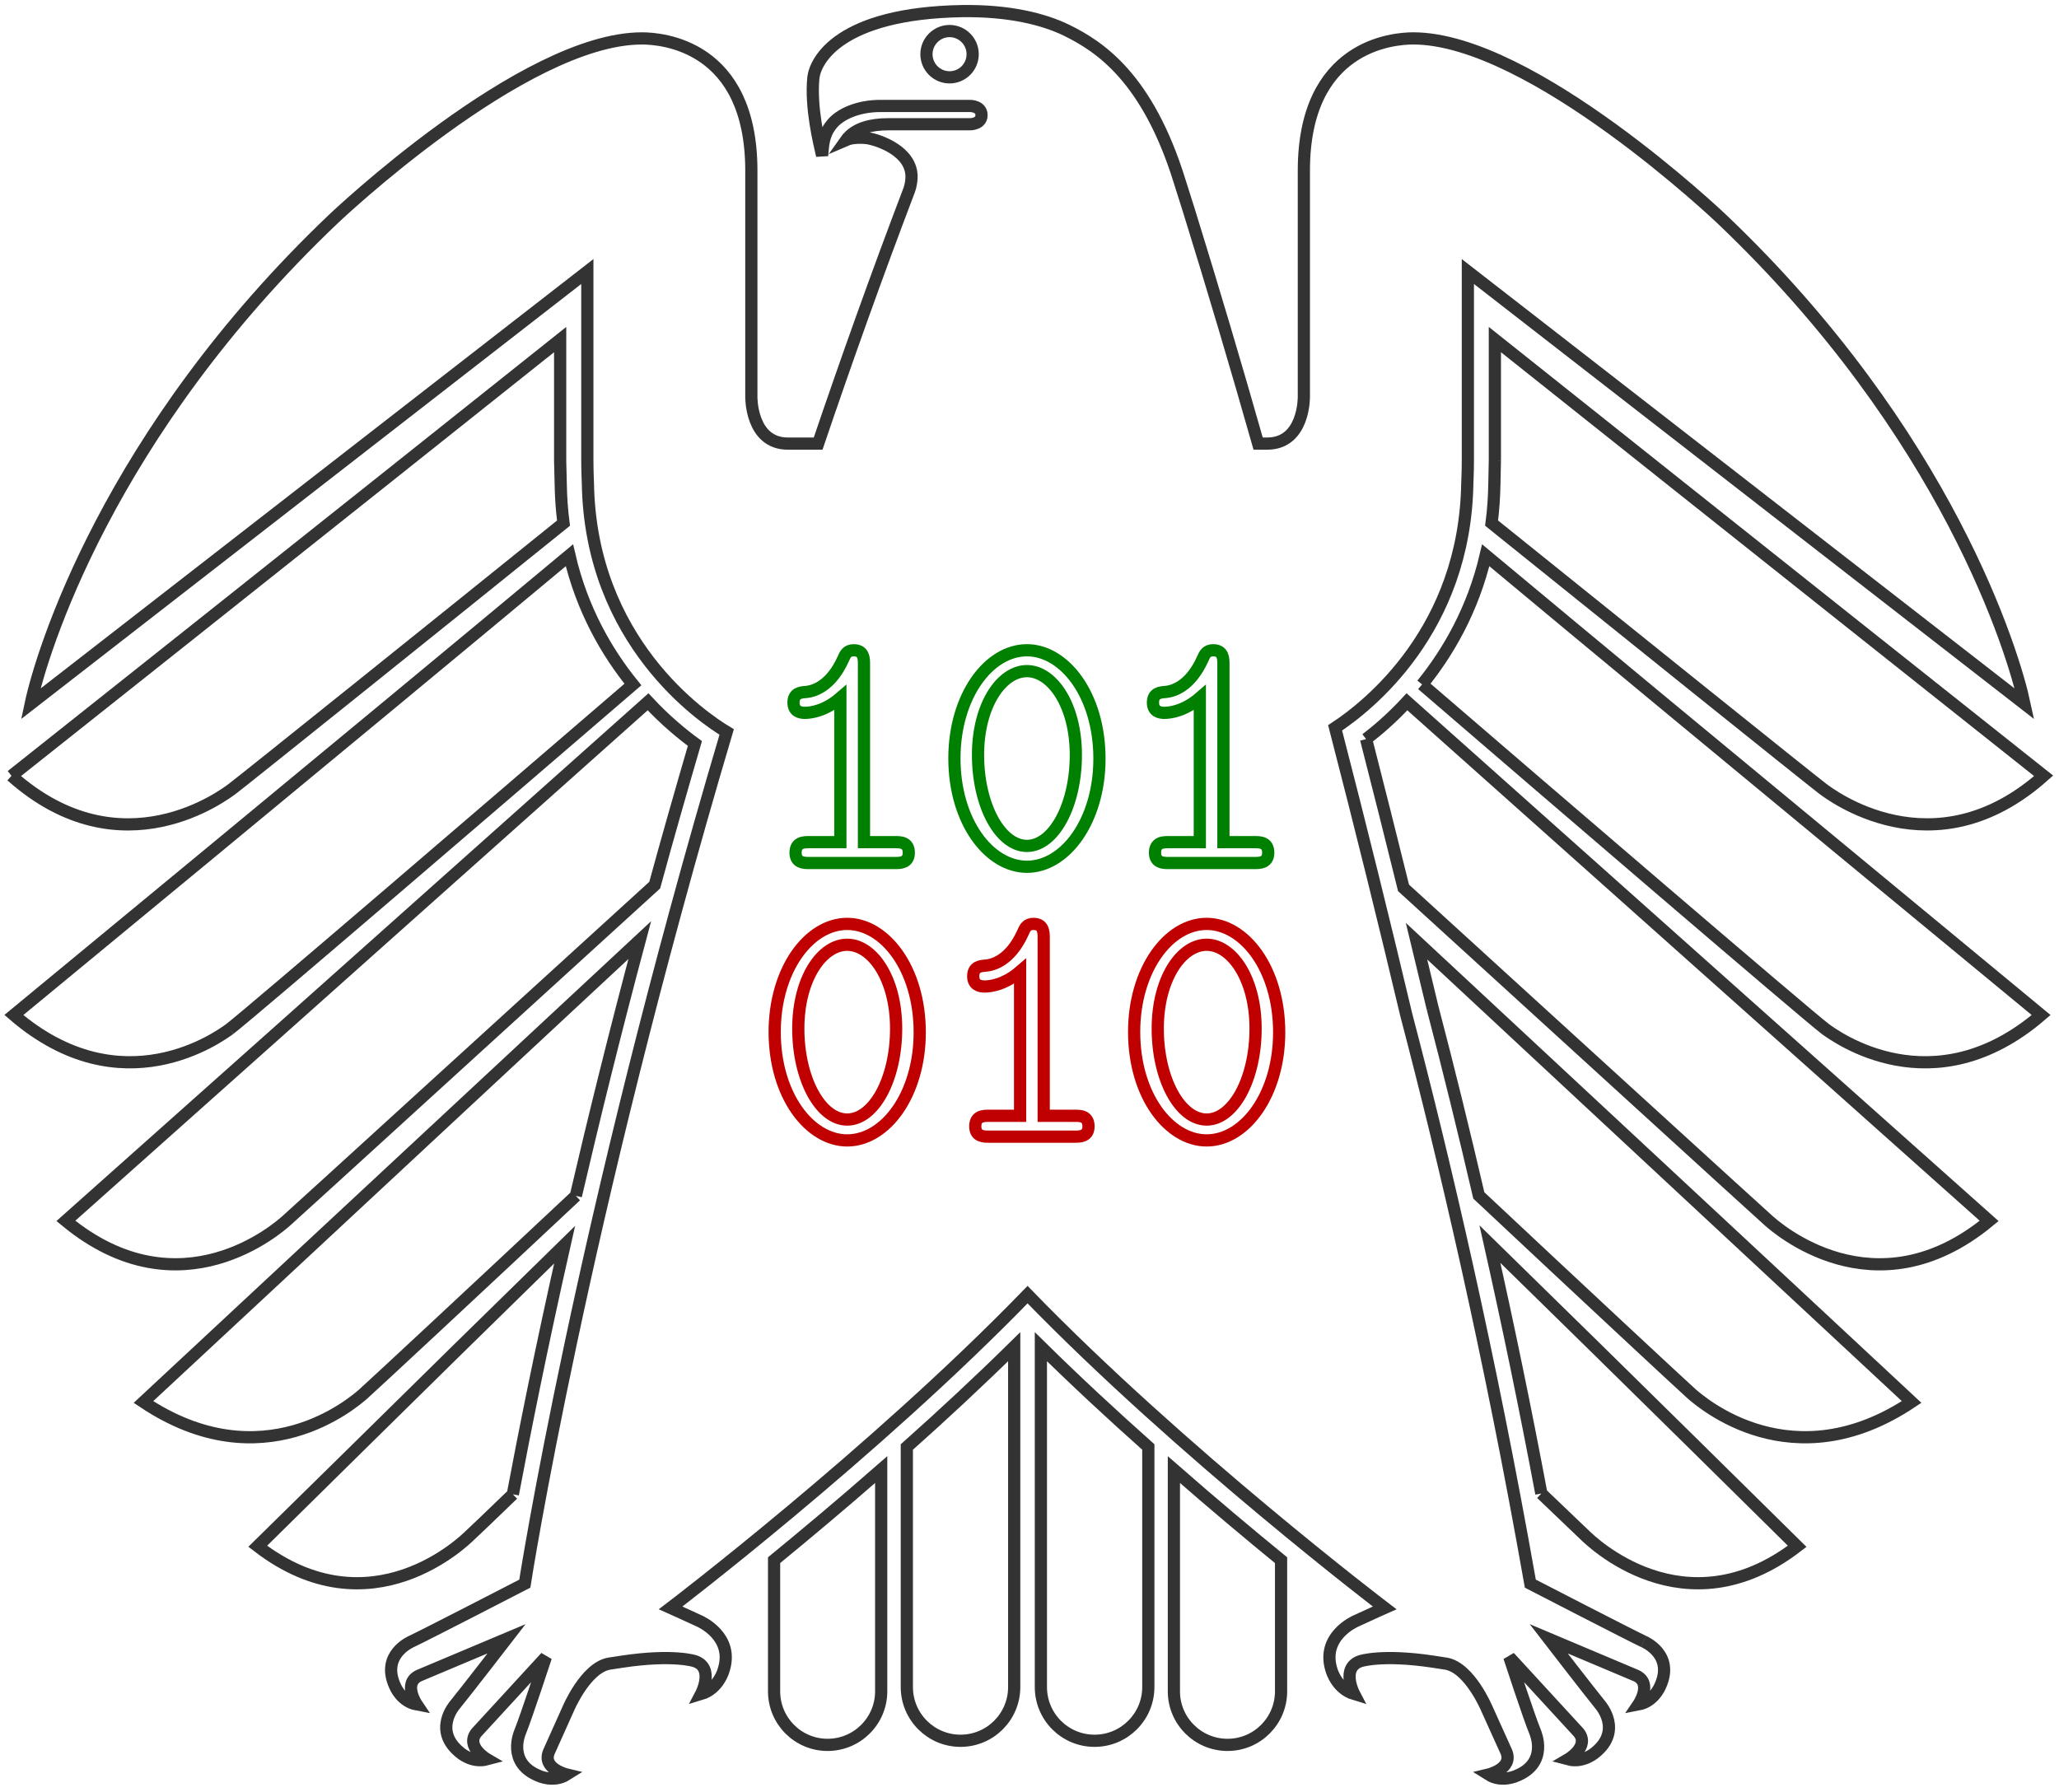 <?xml version="1.0" encoding="UTF-8" standalone="no"?>
<!-- Created with Inkscape (http://www.inkscape.org/) -->

<svg
   xmlns:osb="http://www.openswatchbook.org/uri/2009/osb"
   xmlns:dc="http://purl.org/dc/elements/1.1/"
   xmlns:cc="http://creativecommons.org/ns#"
   xmlns:rdf="http://www.w3.org/1999/02/22-rdf-syntax-ns#"
   xmlns:svg="http://www.w3.org/2000/svg"
   xmlns="http://www.w3.org/2000/svg"
   xmlns:xlink="http://www.w3.org/1999/xlink"
   xmlns:sodipodi="http://sodipodi.sourceforge.net/DTD/sodipodi-0.dtd"
   xmlns:inkscape="http://www.inkscape.org/namespaces/inkscape"
   version="1.0"
   width="843.554"
   height="734.244"
   viewBox="-3.776 -3.776 146.625 127.568"
   id="svg40181"
   inkscape:version="0.48.3.1 r9886"
   sodipodi:docname="docpatch_gg_logo_transparent.svg"
   inkscape:export-filename="/home/ben/projects/docpatch/img/docpatch_gg_logo_72dpi_transparent.png"
   inkscape:export-xdpi="71.951538"
   inkscape:export-ydpi="71.951538">
  <title
     id="title5833">DocPatch Logo Grundgesetz der BRD</title>
  <sodipodi:namedview
     pagecolor="#ffffff"
     bordercolor="#666666"
     borderopacity="1"
     objecttolerance="10"
     gridtolerance="10"
     guidetolerance="10"
     inkscape:pageopacity="0"
     inkscape:pageshadow="2"
     inkscape:window-width="1440"
     inkscape:window-height="849"
     id="namedview19"
     showgrid="false"
     fit-margin-top="0"
     fit-margin-left="0"
     fit-margin-right="0"
     fit-margin-bottom="0"
     inkscape:zoom="0.63"
     inkscape:cx="616.55329"
     inkscape:cy="321.76222"
     inkscape:window-x="-2"
     inkscape:window-y="-3"
     inkscape:window-maximized="1"
     inkscape:current-layer="svg40181" />
  <defs
     id="defs40183">
    <linearGradient
       id="linearGradient4442"
       osb:paint="solid">
      <stop
         style="stop-color:#000000;stop-opacity:1;"
         offset="0"
         id="stop4444" />
    </linearGradient>
    <linearGradient
       id="linearGradient4375"
       osb:paint="solid">
      <stop
         style="stop-color:#000000;stop-opacity:1;"
         offset="0"
         id="stop4377" />
    </linearGradient>
    <linearGradient
       id="linearGradient4365"
       osb:paint="solid">
      <stop
         style="stop-color:#000000;stop-opacity:1;"
         offset="0"
         id="stop4367" />
    </linearGradient>
    <linearGradient
       id="linearGradient4355"
       osb:paint="solid">
      <stop
         style="stop-color:#000000;stop-opacity:1;"
         offset="0"
         id="stop4357" />
    </linearGradient>
    <linearGradient
       id="linearGradient4349"
       osb:paint="solid">
      <stop
         style="stop-color:#000000;stop-opacity:1;"
         offset="0"
         id="stop4351" />
    </linearGradient>
    <linearGradient
       inkscape:collect="always"
       xlink:href="#linearGradient3759"
       id="linearGradient3763"
       x1="85.863"
       y1="411.42"
       x2="433.355"
       y2="411.42"
       gradientUnits="userSpaceOnUse" />
    <linearGradient
       id="linearGradient3759"
       osb:paint="solid">
      <stop
         style="stop-color:#000000;stop-opacity:1;"
         offset="0"
         id="stop3761" />
    </linearGradient>
  </defs>
  <path
     d="m 105.986,102.562 c 1.636,1.562 2.978,2.856 3.125,2.988 0.317,0.303 7.036,6.973 15.093,0.771 -0.171,-0.166 -11.797,-11.67 -21.88,-21.523 1.309,5.83 2.534,11.758 3.662,17.764"
     id="path2917"
     style="fill:none;fill-opacity:0;fill-rule:nonzero;stroke:#333333;stroke-width:0.869;stroke-miterlimit:4;stroke-dasharray:none;stroke-opacity:1"
     inkscape:connector-curvature="0" />
  <path
     d="m 79.819,116.649 c 0,2.104 1.709,3.813 3.823,3.813 2.1,0 3.809,-1.709 3.809,-3.813 l 0,-9.341 c -2.212,-1.807 -4.844,-4.009 -7.632,-6.45 l 0,15.791 z"
     id="path2915"
     style="fill:none;fill-opacity:0;fill-rule:nonzero;stroke:#333333;stroke-width:0.869;stroke-miterlimit:4;stroke-dasharray:none;stroke-opacity:1"
     inkscape:connector-curvature="0" />
  <path
     d="m 102.642,30.668 0,-0.049 z m 10.63,82.432 c -0.996,-0.469 -8.071,-4.121 -8.071,-4.121 -2.905,-16.465 -6.143,-30.254 -8.833,-40.503 -1.519,-6.411 -3.218,-13.296 -5.068,-20.444 2.358,-1.553 9.248,-6.973 9.414,-17.441 0,0 0.039,-0.879 0.039,-1.567 l 0,-13.491 39.639,30.791 c -0.767,-3.594 -5.488,-19.248 -21.582,-34.551 0,0 -13.501,-12.842 -21.948,-12.842 -1.421,0 -7.788,0.483 -7.788,9.424 l 0,16.108 c 0,0 0.049,3.325 -2.612,3.325 l -0.644,0 c -1.562,-5.503 -3.208,-11.04 -4.907,-16.523 -0.225,-0.718 -0.454,-1.431 -0.679,-2.148 -2.275,-7.363 -5.689,-9.604 -8.037,-10.757 -1.631,-0.801 -4.106,-1.421 -7.456,-1.372 -8.76,0.146 -10.469,3.525 -10.596,4.766 -0.2,2.119 0.41,4.57 0.625,5.518 0.073,-0.703 0.059,-1.431 0.659,-2.187 0.591,-0.767 1.909,-1.343 3.496,-1.343 l 6.396,0 c 0,0 0.801,0 0.801,0.654 0,0.649 -0.801,0.649 -0.801,0.649 l -5.84,0 c -1.289,0 -2.241,0.303 -2.817,0.908 -0.078,0.068 -0.127,0.146 -0.176,0.215 0.068,-0.029 0.142,-0.059 0.23,-0.083 0.371,-0.093 0.83,-0.103 1.25,-0.054 0.811,0.122 3.247,0.938 3.169,2.842 -0.015,0.283 -0.078,0.625 -0.166,0.859 -2.334,6.133 -4.487,12.173 -6.484,18.057 l -2.153,0 c -2.651,0 -2.603,-3.325 -2.603,-3.325 l 0,-16.108 c 0,-8.94 -6.367,-9.424 -7.793,-9.424 -8.452,0 -21.953,12.842 -21.953,12.842 -16.089,15.303 -20.811,30.957 -21.572,34.551 l 39.639,-30.791 0,13.491 c 0,0.688 0.039,1.567 0.039,1.567 0.176,11.299 8.188,16.719 9.883,17.734 -10.41,35.078 -14.375,60.654 -14.375,60.654 0,0 -7.07,3.652 -8.076,4.121 -0.054,0.029 -2.197,0.947 -1.162,3.184 0,0 0.435,1.094 1.543,1.299 0,0 -1.016,-1.499 0.156,-2.051 l 6.24,-2.627 c 0,0 -2.974,3.848 -3.677,4.707 -0.044,0.049 -1.567,1.816 0.342,3.379 0,0 0.859,0.791 1.948,0.498 0,0 -1.572,-0.913 -0.747,-1.914 l 4.932,-5.366 c 0,0 -1.411,4.302 -1.831,5.327 -0.024,0.064 -0.967,2.192 1.309,3.125 0,0 1.06,0.513 2.012,-0.088 0,0 -1.768,-0.42 -1.274,-1.611 l 1.372,-3.057 c 0,0 1.23,-2.935 2.92,-3.228 l 0.928,-0.142 c 3.672,-0.552 5.176,-0.034 5.176,-0.034 1.416,0.483 0.439,2.339 0.439,2.339 1.245,-0.371 1.602,-1.685 1.602,-1.685 0.791,-2.417 -1.66,-3.486 -1.724,-3.516 -1.191,-0.552 -2.046,-0.933 -2.046,-0.933 0,0 14.453,-10.996 25.42,-22.31 10.967,11.313 25.43,22.31 25.43,22.31 0,0 -0.859,0.381 -2.046,0.933 -0.068,0.029 -2.519,1.099 -1.733,3.516 0,0 0.366,1.313 1.606,1.685 0,0 -0.977,-1.855 0.44,-2.339 0,0 1.509,-0.518 5.181,0.034 l 0.923,0.142 c 1.694,0.293 2.915,3.228 2.915,3.228 l 1.382,3.057 c 0.488,1.191 -1.274,1.611 -1.274,1.611 0.947,0.601 2.007,0.088 2.007,0.088 2.28,-0.933 1.333,-3.062 1.313,-3.125 -0.43,-1.025 -1.836,-5.327 -1.836,-5.327 l 4.932,5.366 c 0.82,1.001 -0.747,1.914 -0.747,1.914 1.084,0.293 1.953,-0.498 1.953,-0.498 1.909,-1.562 0.376,-3.33 0.337,-3.379 -0.703,-0.859 -3.672,-4.707 -3.672,-4.707 l 6.23,2.627 c 1.182,0.552 0.161,2.051 0.161,2.051 1.103,-0.205 1.543,-1.299 1.543,-1.299 1.04,-2.236 -1.103,-3.154 -1.167,-3.184 M 63.843,1.703 c -0.903,0 -1.645,-0.732 -1.645,-1.65 0,-0.903 0.742,-1.646 1.645,-1.646 0.908,0 1.646,0.742 1.646,1.646 0,0.918 -0.737,1.65 -1.646,1.65"
     id="path2839"
     style="fill:none;fill-opacity:0;fill-rule:nonzero;stroke:#333333;stroke-width:0.869;stroke-miterlimit:4;stroke-opacity:1;stroke-dasharray:none;stroke-dashoffset:0"
     inkscape:connector-curvature="0"
     sodipodi:nodetypes="ccccccccscccsscsccccccccscscscccccccscsscccscccccccccccccccccccccccccccccccccccccccccccccccccsssc" />
  <path
     d="m 102.676,29.022 c 0,0 -0.029,1.528 -0.034,1.606 -0.015,0.981 -0.083,1.919 -0.2,2.822 8.213,6.616 22.803,18.335 23.584,18.921 0.469,0.347 7.881,6.074 15.727,-0.923 -0.298,-0.234 -23.779,-18.882 -39.077,-31.069 l 0,8.643 z"
     id="path2837"
     style="fill:none;fill-opacity:0;fill-rule:nonzero;stroke:#333333;stroke-width:0.869;stroke-miterlimit:4;stroke-dasharray:none;stroke-opacity:1"
     inkscape:connector-curvature="0" />
  <path
     d="m 97.495,44.94 c 9.126,7.861 27.188,23.364 28.711,24.536 0.718,0.518 7.671,5.64 15.376,-0.996 -0.293,-0.254 -24.414,-20.112 -39.556,-32.739 -0.913,3.901 -2.7,6.938 -4.531,9.199"
     id="path2835"
     style="fill:none;fill-opacity:0;fill-rule:nonzero;stroke:#333333;stroke-width:0.869;stroke-miterlimit:4;stroke-dasharray:none;stroke-opacity:1"
     inkscape:connector-curvature="0" />
  <path
     d="m 93.506,48.832 c 0.889,3.477 1.782,7.012 2.666,10.596 9.551,8.706 25.366,23.145 26.001,23.701 0.469,0.415 7.539,6.768 15.698,0.02 -0.312,-0.269 -26.607,-23.74 -41.455,-36.973 -1.065,1.152 -2.095,2.031 -2.91,2.656"
     id="path2833"
     style="fill:none;fill-opacity:0;fill-rule:nonzero;stroke:#333333;stroke-width:0.869;stroke-miterlimit:4;stroke-dasharray:none;stroke-opacity:1"
     inkscape:connector-curvature="0" />
  <path
     d="m 98.252,68.021 c 1.143,4.365 2.236,8.809 3.281,13.311 6.934,6.504 14.463,13.516 15.176,14.15 0.679,0.576 7.144,6.25 15.649,0.557 -0.254,-0.244 -20.913,-19.448 -35.259,-32.812 0.386,1.592 0.771,3.193 1.152,4.795"
     id="path2831"
     style="fill:none;fill-opacity:0;fill-rule:nonzero;stroke:#333333;stroke-width:0.869;stroke-miterlimit:4;stroke-dasharray:none;stroke-opacity:1"
     inkscape:connector-curvature="0" />
  <path
     d="m 51.348,116.649 c 0,2.104 1.704,3.813 3.809,3.813 2.104,0 3.818,-1.709 3.818,-3.813 l 0,-15.791 c -2.788,2.441 -5.425,4.644 -7.627,6.45 l 0,9.341 z"
     id="path2829"
     style="fill:none;fill-opacity:0;fill-rule:nonzero;stroke:#333333;stroke-width:0.869;stroke-miterlimit:4;stroke-dasharray:none;stroke-opacity:1"
     inkscape:connector-curvature="0" />
  <path
     d="m 37.231,81.361 c 1.27,-5.464 2.783,-11.592 4.551,-18.213 -14.351,13.369 -35.093,32.646 -35.347,32.891 8.506,5.693 14.971,0.02 15.645,-0.557 0.713,-0.635 8.228,-7.627 15.151,-14.121"
     id="path2827"
     style="fill:none;fill-opacity:0;fill-rule:nonzero;stroke:#333333;stroke-width:0.869;stroke-miterlimit:4;stroke-dasharray:none;stroke-opacity:1"
     inkscape:connector-curvature="0" />
  <path
     d="m 16.621,83.129 c 0.64,-0.562 16.689,-15.215 26.226,-23.896 0.889,-3.257 1.851,-6.626 2.861,-10.088 -0.898,-0.659 -2.095,-1.636 -3.335,-2.969 C 27.524,59.418 1.23,82.88 0.918,83.148 c 8.169,6.748 15.234,0.396 15.703,-0.02"
     id="path2825"
     style="fill:none;fill-opacity:0;fill-rule:nonzero;stroke:#333333;stroke-width:0.869;stroke-miterlimit:4;stroke-dasharray:none;stroke-opacity:1"
     inkscape:connector-curvature="0" />
  <path
     d="m 32.744,102.616 c 0.776,-4.126 1.978,-10.21 3.687,-17.778 -10.073,9.839 -21.665,21.318 -21.846,21.484 8.057,6.201 14.78,-0.469 15.093,-0.771 0.146,-0.127 1.465,-1.387 3.066,-2.935"
     id="path2823"
     style="fill:none;fill-opacity:0;fill-rule:nonzero;stroke:#333333;stroke-width:0.869;stroke-miterlimit:4;stroke-dasharray:none;stroke-opacity:1"
     inkscape:connector-curvature="0" />
  <path
     d="m 70.347,116.342 c 0,2.119 1.709,3.828 3.823,3.828 2.109,0 3.828,-1.709 3.828,-3.828 l 0,-17.095 c -2.534,-2.256 -5.156,-4.683 -7.651,-7.144 l 0,24.238 z"
     id="path2821"
     style="fill:none;fill-opacity:0;fill-rule:nonzero;stroke:#333333;stroke-width:0.869;stroke-miterlimit:4;stroke-dasharray:none;stroke-opacity:1"
     inkscape:connector-curvature="0" />
  <path
     d="m 12.588,69.476 c 1.528,-1.172 19.575,-16.67 28.706,-24.531 -1.836,-2.266 -3.618,-5.303 -4.521,-9.204 -15.151,12.627 -39.263,32.485 -39.565,32.739 7.71,6.636 14.663,1.514 15.381,0.996"
     id="path2819"
     style="fill:none;fill-opacity:0;fill-rule:nonzero;stroke:#333333;stroke-width:0.869;stroke-miterlimit:4;stroke-dasharray:none;stroke-opacity:1"
     inkscape:connector-curvature="0" />
  <path
     d="m -2.959,51.449 c 7.852,6.997 15.254,1.27 15.728,0.923 0.781,-0.586 15.376,-12.3 23.584,-18.921 -0.117,-0.898 -0.186,-1.841 -0.2,-2.822 0,-0.078 -0.039,-1.606 -0.039,-1.606 l 0,-8.643 c -15.288,12.188 -38.774,30.835 -39.072,31.069"
     id="path2817"
     style="fill:none;fill-opacity:0;fill-rule:nonzero;stroke:#333333;stroke-width:0.869;stroke-miterlimit:4;stroke-dasharray:none;stroke-opacity:1"
     inkscape:connector-curvature="0" />
  <path
     d="m 60.801,116.342 c 0,2.119 1.719,3.828 3.823,3.828 2.109,0 3.823,-1.709 3.823,-3.828 l 0,-24.238 c -2.5,2.461 -5.112,4.888 -7.646,7.144 l 0,17.095 z"
     id="path26695"
     style="fill:none;fill-opacity:0;fill-rule:nonzero;stroke:#333333;stroke-width:0.869;stroke-miterlimit:4;stroke-dasharray:none;stroke-opacity:1"
     inkscape:connector-curvature="0" />
  <g
     transform="matrix(0.174,0,0,0.174,110.078,27.486)"
     style="font-size:144px;font-style:normal;font-variant:normal;font-weight:normal;font-stretch:normal;line-height:125%;letter-spacing:0px;word-spacing:0px;fill:none;stroke:#333333;stroke-width:5;stroke-miterlimit:4;stroke-opacity:1;font-family:Sofachrome;-inkscape-font-specification:Sofachrome"
     id="flowRoot4401">
    <path
       d="m -282.401,169.198 c 0,-4.34 -3.36,-4.34 -5.6,-4.34 l -12.74,0 0,-72.8 c 0,-2.24 0,-5.74 -4.2,-5.74 -2.66,0 -3.5,1.68 -4.2,3.36 -5.32,11.9 -12.6,13.44 -15.26,13.72 -2.24,0.14 -5.18,0.42 -5.18,4.34 0,3.5 2.52,4.2 4.62,4.2 2.66,0 8.4,-0.84 14.56,-6.16 l 0,59.08 -12.74,0 c -2.24,0 -5.6,1e-5 -5.6,4.34 0,4.2 3.5,4.2 5.6,4.2 l 35.14,0 c 2.1,0 5.6,0 5.6,-4.2"
       style="font-size:140px;text-align:start;writing-mode:lr-tb;text-anchor:start;stroke:#008000;font-family:LMMono10;-inkscape-font-specification:LMMono10;stroke-opacity:1"
       id="path4449" />
    <path
       d="m -204.367,130.698 c 0,-26.04 -14.28,-44.38 -29.68,-44.38 -15.68,0 -29.68,18.76 -29.68,44.24 0,26.04 14.28,44.38 29.68,44.38 15.68,0 29.68,-18.76 29.68,-44.24 m -9.66,-1.54 c 0,20.72 -9.1,37.24 -20.02,37.24 -10.92,0 -20.02,-16.52 -20.02,-37.24 0,-20.44 9.66,-34.3 20.02,-34.3 10.22,0 20.02,13.72 20.02,34.3"
       style="font-size:140px;text-align:start;writing-mode:lr-tb;text-anchor:start;stroke:#008000;font-family:LMMono10;-inkscape-font-specification:LMMono10;stroke-opacity:1"
       id="path4451" />
    <path
       d="m -135.292,169.198 c 0,-4.34 -3.36,-4.34 -5.6,-4.34 l -12.74,0 0,-72.8 c 0,-2.24 -1e-5,-5.74 -4.2,-5.74 -2.66,0 -3.5,1.68 -4.2,3.36 -5.32,11.9 -12.6,13.44 -15.26,13.72 -2.24,0.14 -5.18,0.42 -5.18,4.34 0,3.5 2.52,4.2 4.62,4.2 2.66,0 8.4,-0.84 14.56,-6.16 l 0,59.08 -12.74,0 c -2.24,0 -5.6,1e-5 -5.6,4.34 0,4.2 3.5,4.2 5.6,4.2 l 35.14,0 c 2.1,0 5.6,0 5.6,-4.2"
       style="font-size:140px;text-align:start;writing-mode:lr-tb;text-anchor:start;stroke:#008000;font-family:LMMono10;-inkscape-font-specification:LMMono10;stroke-opacity:1"
       id="path4453" />
    <path
       d="m -277.921,242.698 c 0,-26.04 -14.28,-44.38 -29.68,-44.38 -15.68,0 -29.68,18.76 -29.68,44.24 0,26.04 14.28,44.38 29.68,44.38 15.68,0 29.68,-18.76 29.68,-44.24 m -9.66,-1.54 c 0,20.72 -9.1,37.24 -20.02,37.24 -10.92,0 -20.02,-16.52 -20.02,-37.24 0,-20.44 9.66,-34.3 20.02,-34.3 10.22,0 20.02,13.72 20.02,34.3"
       style="font-size:140px;text-align:start;writing-mode:lr-tb;text-anchor:start;stroke:#c00000;font-family:LMMono10;-inkscape-font-specification:LMMono10;stroke-opacity:1"
       id="path4455" />
    <path
       d="m -208.847,281.198 c 0,-4.34 -3.36,-4.34 -5.6,-4.34 l -12.74,0 0,-72.8 c 0,-2.24 -1e-5,-5.74 -4.2,-5.74 -2.66,0 -3.5,1.68 -4.2,3.36 -5.32,11.9 -12.6,13.44 -15.26,13.72 -2.24,0.14 -5.18,0.42 -5.18,4.34 0,3.5 2.52,4.2 4.62,4.2 2.66,0 8.4,-0.84 14.56,-6.16 l 0,59.08 -12.74,0 c -2.24,0 -5.6,10e-6 -5.6,4.34 0,4.2 3.5,4.2 5.6,4.2 l 35.14,0 c 2.1,0 5.6,0 5.6,-4.2"
       style="font-size:140px;text-align:start;writing-mode:lr-tb;text-anchor:start;stroke:#c00000;font-family:LMMono10;-inkscape-font-specification:LMMono10;stroke-opacity:1"
       id="path4457" />
    <path
       d="m -130.812,242.698 c 0,-26.04 -14.28,-44.38 -29.68,-44.38 -15.68,0 -29.68,18.76 -29.68,44.24 0,26.04 14.28,44.38 29.68,44.38 15.68,0 29.68,-18.76 29.68,-44.24 m -9.66,-1.54 c 0,20.72 -9.1,37.24 -20.02,37.24 -10.92,0 -20.02,-16.52 -20.02,-37.24 0,-20.44 9.66,-34.3 20.02,-34.3 10.22,0 20.02,13.72 20.02,34.3"
       style="font-size:140px;text-align:start;writing-mode:lr-tb;text-anchor:start;stroke:#c00000;font-family:LMMono10;-inkscape-font-specification:LMMono10;stroke-opacity:1"
       id="path4459" />
  </g>
</svg>

